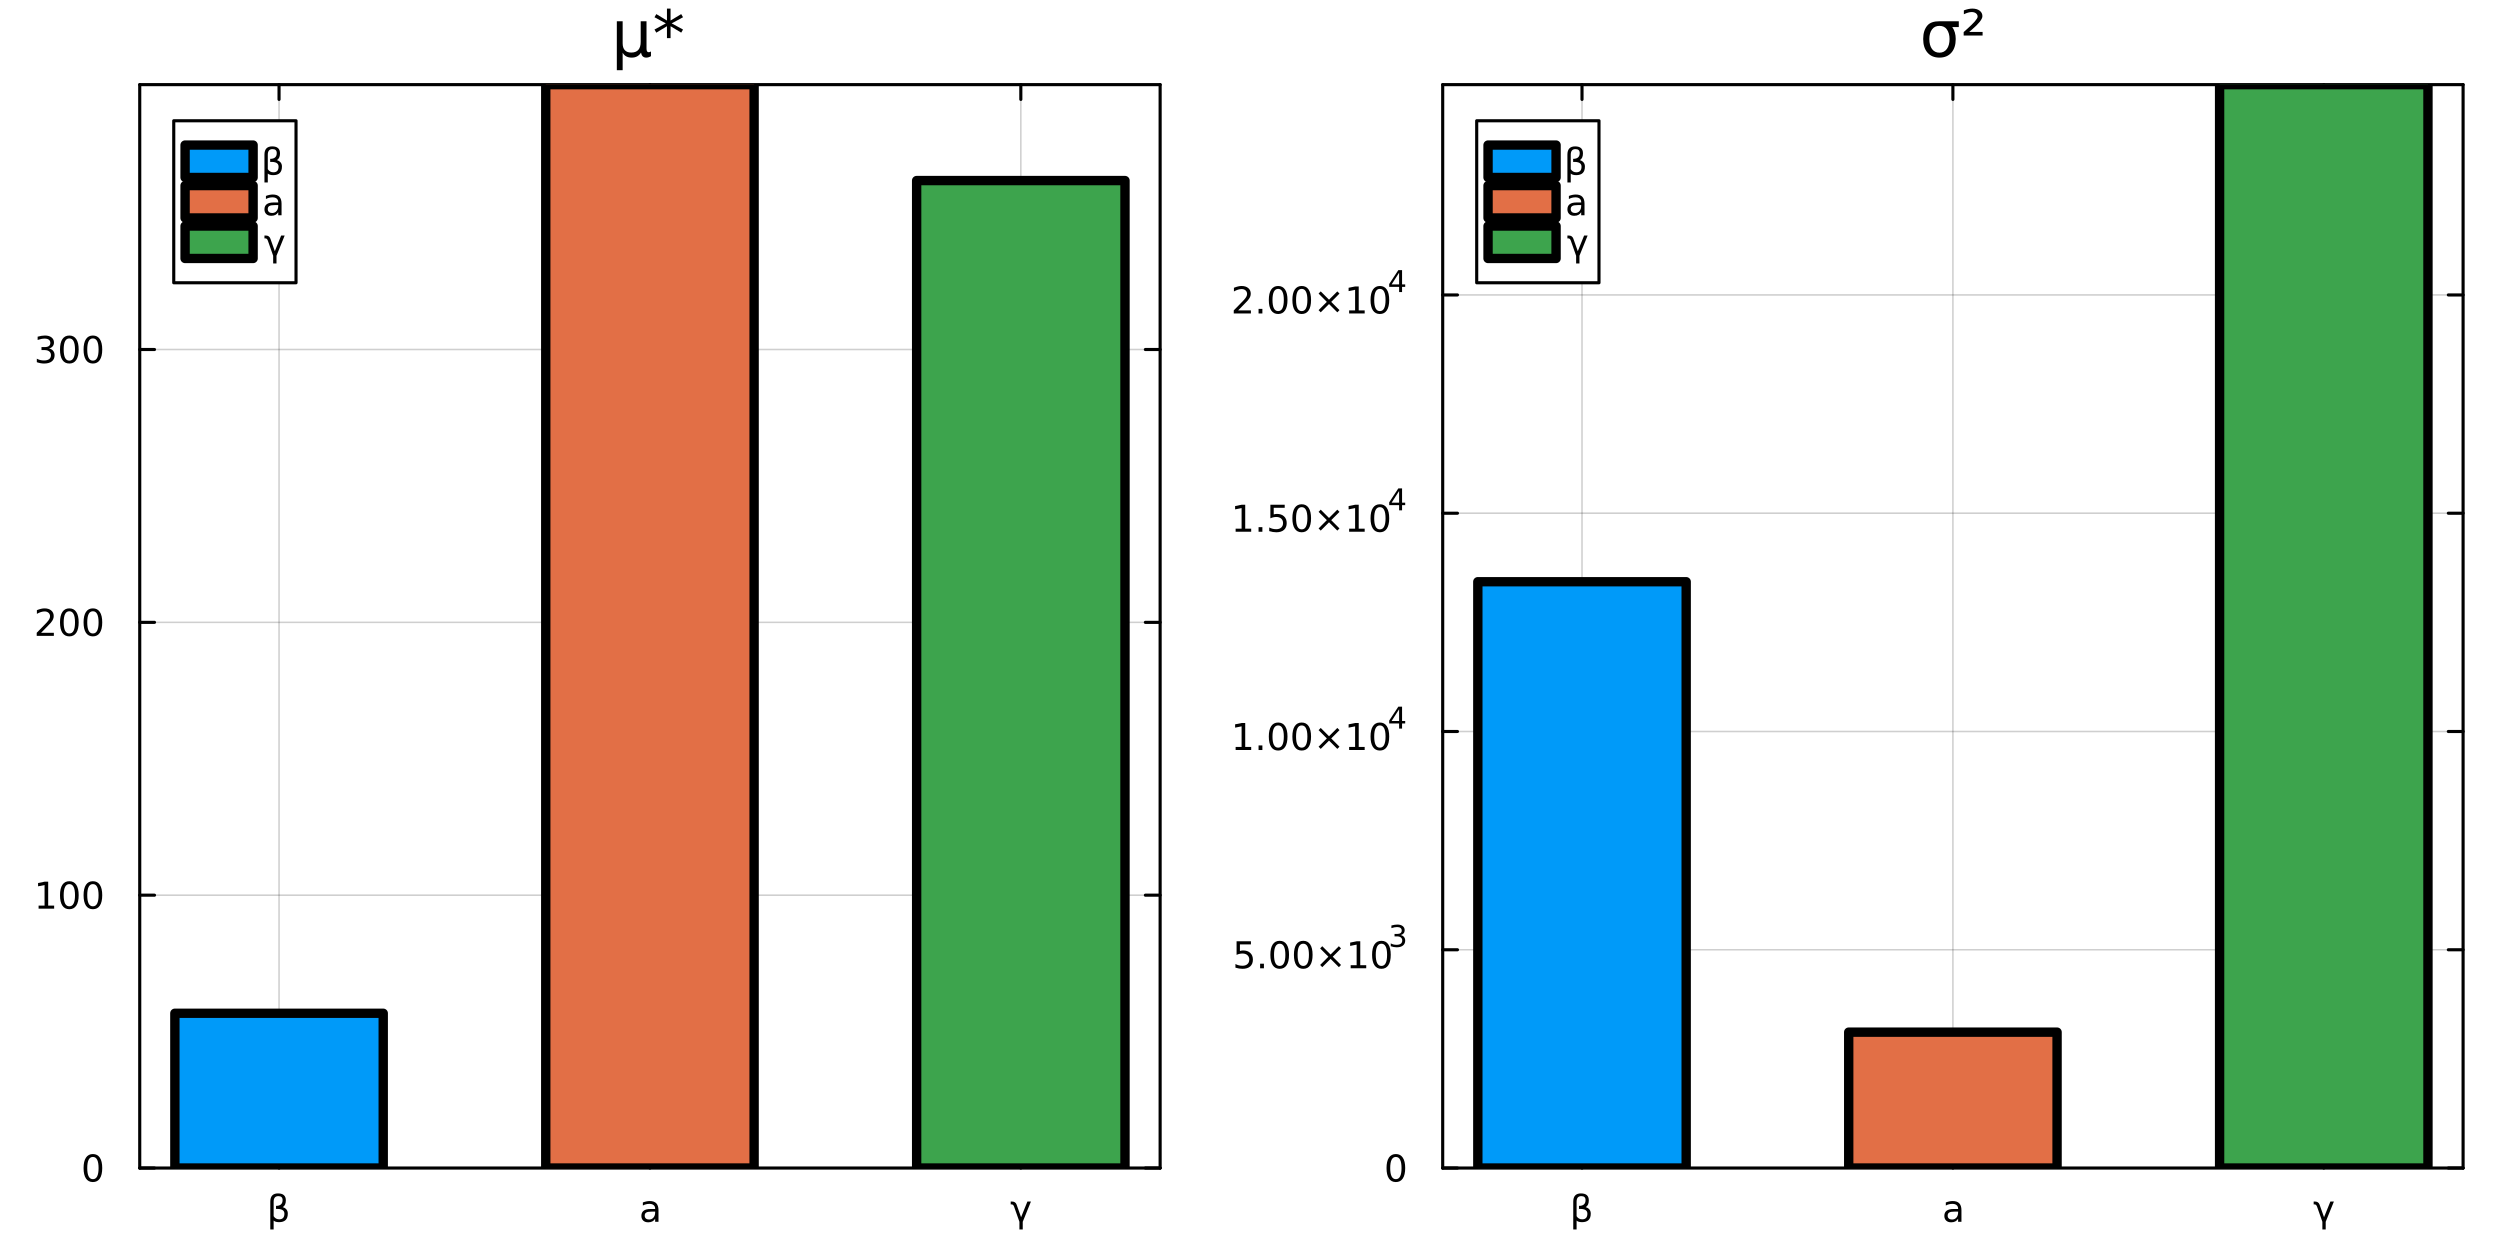 <?xml version="1.0" encoding="utf-8"?>
<svg xmlns="http://www.w3.org/2000/svg" xmlns:xlink="http://www.w3.org/1999/xlink" width="800" height="400" viewBox="0 0 3200 1600">
<rect x="0" y="0" width="3200" height="1600" fill="#333333" stroke="none"/>
<defs>
  <clipPath id="clip600">
    <rect x="0" y="0" width="3200" height="1600"/>
  </clipPath>
</defs>
<path clip-path="url(#clip600)" d="M0 1600 L3200 1600 L3200 0 L0 0  Z" fill="#ffffff" fill-rule="evenodd" fill-opacity="1"/>
<defs>
  <clipPath id="clip601">
    <rect x="640" y="0" width="2241" height="1600"/>
  </clipPath>
</defs>
<path clip-path="url(#clip600)" d="M178.857 1495.09 L1484.97 1495.09 L1484.97 108.352 L178.857 108.352  Z" fill="#ffffff" fill-rule="evenodd" fill-opacity="1"/>
<defs>
  <clipPath id="clip602">
    <rect x="178" y="108" width="1307" height="1388"/>
  </clipPath>
</defs>
<polyline clip-path="url(#clip602)" style="stroke:#000000; stroke-linecap:round; stroke-linejoin:round; stroke-width:2; stroke-opacity:0.1; fill:none" points="357.177,1495.09 357.177,108.352 "/>
<polyline clip-path="url(#clip602)" style="stroke:#000000; stroke-linecap:round; stroke-linejoin:round; stroke-width:2; stroke-opacity:0.1; fill:none" points="831.912,1495.09 831.912,108.352 "/>
<polyline clip-path="url(#clip602)" style="stroke:#000000; stroke-linecap:round; stroke-linejoin:round; stroke-width:2; stroke-opacity:0.1; fill:none" points="1306.65,1495.09 1306.65,108.352 "/>
<polyline clip-path="url(#clip602)" style="stroke:#000000; stroke-linecap:round; stroke-linejoin:round; stroke-width:2; stroke-opacity:0.1; fill:none" points="357.177,1495.09 357.177,108.352 "/>
<polyline clip-path="url(#clip602)" style="stroke:#000000; stroke-linecap:round; stroke-linejoin:round; stroke-width:2; stroke-opacity:0.1; fill:none" points="831.912,1495.09 831.912,108.352 "/>
<polyline clip-path="url(#clip602)" style="stroke:#000000; stroke-linecap:round; stroke-linejoin:round; stroke-width:2; stroke-opacity:0.1; fill:none" points="1306.65,1495.09 1306.65,108.352 "/>
<polyline clip-path="url(#clip602)" style="stroke:#000000; stroke-linecap:round; stroke-linejoin:round; stroke-width:2; stroke-opacity:0.1; fill:none" points="178.857,1495.09 1484.97,1495.09 "/>
<polyline clip-path="url(#clip602)" style="stroke:#000000; stroke-linecap:round; stroke-linejoin:round; stroke-width:2; stroke-opacity:0.1; fill:none" points="178.857,1145.85 1484.97,1145.85 "/>
<polyline clip-path="url(#clip602)" style="stroke:#000000; stroke-linecap:round; stroke-linejoin:round; stroke-width:2; stroke-opacity:0.1; fill:none" points="178.857,796.615 1484.97,796.615 "/>
<polyline clip-path="url(#clip602)" style="stroke:#000000; stroke-linecap:round; stroke-linejoin:round; stroke-width:2; stroke-opacity:0.1; fill:none" points="178.857,447.378 1484.97,447.378 "/>
<polyline clip-path="url(#clip602)" style="stroke:#000000; stroke-linecap:round; stroke-linejoin:round; stroke-width:2; stroke-opacity:0.1; fill:none" points="178.857,1495.09 1484.97,1495.09 "/>
<polyline clip-path="url(#clip602)" style="stroke:#000000; stroke-linecap:round; stroke-linejoin:round; stroke-width:2; stroke-opacity:0.1; fill:none" points="178.857,1145.85 1484.97,1145.85 "/>
<polyline clip-path="url(#clip602)" style="stroke:#000000; stroke-linecap:round; stroke-linejoin:round; stroke-width:2; stroke-opacity:0.1; fill:none" points="178.857,796.615 1484.97,796.615 "/>
<polyline clip-path="url(#clip602)" style="stroke:#000000; stroke-linecap:round; stroke-linejoin:round; stroke-width:2; stroke-opacity:0.1; fill:none" points="178.857,447.378 1484.97,447.378 "/>
<polyline clip-path="url(#clip600)" style="stroke:#000000; stroke-linecap:round; stroke-linejoin:round; stroke-width:4; stroke-opacity:1; fill:none" points="178.857,1495.09 1484.97,1495.09 "/>
<polyline clip-path="url(#clip600)" style="stroke:#000000; stroke-linecap:round; stroke-linejoin:round; stroke-width:4; stroke-opacity:1; fill:none" points="178.857,108.352 1484.97,108.352 "/>
<polyline clip-path="url(#clip600)" style="stroke:#000000; stroke-linecap:round; stroke-linejoin:round; stroke-width:4; stroke-opacity:1; fill:none" points="357.177,1495.09 357.177,1476.19 "/>
<polyline clip-path="url(#clip600)" style="stroke:#000000; stroke-linecap:round; stroke-linejoin:round; stroke-width:4; stroke-opacity:1; fill:none" points="831.912,1495.09 831.912,1476.19 "/>
<polyline clip-path="url(#clip600)" style="stroke:#000000; stroke-linecap:round; stroke-linejoin:round; stroke-width:4; stroke-opacity:1; fill:none" points="1306.65,1495.09 1306.65,1476.19 "/>
<polyline clip-path="url(#clip600)" style="stroke:#000000; stroke-linecap:round; stroke-linejoin:round; stroke-width:4; stroke-opacity:1; fill:none" points="357.177,108.352 357.177,127.25 "/>
<polyline clip-path="url(#clip600)" style="stroke:#000000; stroke-linecap:round; stroke-linejoin:round; stroke-width:4; stroke-opacity:1; fill:none" points="831.912,108.352 831.912,127.25 "/>
<polyline clip-path="url(#clip600)" style="stroke:#000000; stroke-linecap:round; stroke-linejoin:round; stroke-width:4; stroke-opacity:1; fill:none" points="1306.65,108.352 1306.65,127.25 "/>
<path clip-path="url(#clip600)" d="M350.255 1562.29 L350.255 1573.75 L345.973 1573.75 L345.973 1538.12 Q345.973 1527.57 355.834 1527.57 Q365.88 1527.57 365.88 1536.48 Q365.88 1542.82 361.899 1545.14 Q368.38 1547.22 368.38 1553.4 Q368.38 1564.37 357.223 1564.37 Q352.316 1564.37 350.255 1562.29 M350.255 1556.74 Q352.825 1560.74 357.385 1560.74 Q364.052 1560.74 364.052 1553.47 Q364.052 1546.94 353.311 1547.45 L353.311 1543.52 Q361.714 1543.52 361.714 1536.11 Q361.714 1531.04 356.297 1531.04 Q350.255 1531.04 350.255 1538.26 L350.255 1556.74 Z" fill="#000000" fill-rule="nonzero" fill-opacity="1" /><path clip-path="url(#clip600)" d="M834.366 1550.86 Q829.204 1550.86 827.213 1552.04 Q825.222 1553.22 825.222 1556.06 Q825.222 1558.33 826.704 1559.67 Q828.208 1560.99 830.778 1560.99 Q834.32 1560.99 836.449 1558.49 Q838.602 1555.97 838.602 1551.8 L838.602 1550.86 L834.366 1550.86 M842.861 1549.1 L842.861 1563.89 L838.602 1563.89 L838.602 1559.95 Q837.144 1562.31 834.968 1563.45 Q832.792 1564.56 829.644 1564.56 Q825.662 1564.56 823.301 1562.34 Q820.963 1560.09 820.963 1556.34 Q820.963 1551.97 823.88 1549.74 Q826.82 1547.52 832.63 1547.52 L838.602 1547.52 L838.602 1547.11 Q838.602 1544.17 836.658 1542.57 Q834.736 1540.95 831.241 1540.95 Q829.019 1540.95 826.912 1541.48 Q824.806 1542.01 822.861 1543.08 L822.861 1539.14 Q825.199 1538.24 827.398 1537.8 Q829.597 1537.34 831.681 1537.34 Q837.306 1537.34 840.083 1540.25 Q842.861 1543.17 842.861 1549.1 Z" fill="#000000" fill-rule="nonzero" fill-opacity="1" /><path clip-path="url(#clip600)" d="M1301.31 1542.04 L1306.98 1558.05 L1315.09 1537.96 L1319.6 1537.96 L1309.11 1563.89 L1309.11 1573.75 L1304.85 1573.75 L1304.85 1563.89 L1298.05 1544.54 Q1297.03 1541.62 1294.83 1541.62 L1293.7 1541.62 L1293.7 1537.96 L1295.32 1537.96 Q1299.88 1537.96 1301.31 1542.04 Z" fill="#000000" fill-rule="nonzero" fill-opacity="1" /><polyline clip-path="url(#clip600)" style="stroke:#000000; stroke-linecap:round; stroke-linejoin:round; stroke-width:4; stroke-opacity:1; fill:none" points="178.857,1495.09 178.857,108.352 "/>
<polyline clip-path="url(#clip600)" style="stroke:#000000; stroke-linecap:round; stroke-linejoin:round; stroke-width:4; stroke-opacity:1; fill:none" points="1484.97,1495.09 1484.97,108.352 "/>
<polyline clip-path="url(#clip600)" style="stroke:#000000; stroke-linecap:round; stroke-linejoin:round; stroke-width:4; stroke-opacity:1; fill:none" points="178.857,1495.09 197.755,1495.09 "/>
<polyline clip-path="url(#clip600)" style="stroke:#000000; stroke-linecap:round; stroke-linejoin:round; stroke-width:4; stroke-opacity:1; fill:none" points="178.857,1145.85 197.755,1145.85 "/>
<polyline clip-path="url(#clip600)" style="stroke:#000000; stroke-linecap:round; stroke-linejoin:round; stroke-width:4; stroke-opacity:1; fill:none" points="178.857,796.615 197.755,796.615 "/>
<polyline clip-path="url(#clip600)" style="stroke:#000000; stroke-linecap:round; stroke-linejoin:round; stroke-width:4; stroke-opacity:1; fill:none" points="178.857,447.378 197.755,447.378 "/>
<polyline clip-path="url(#clip600)" style="stroke:#000000; stroke-linecap:round; stroke-linejoin:round; stroke-width:4; stroke-opacity:1; fill:none" points="1484.97,1495.09 1466.07,1495.09 "/>
<polyline clip-path="url(#clip600)" style="stroke:#000000; stroke-linecap:round; stroke-linejoin:round; stroke-width:4; stroke-opacity:1; fill:none" points="1484.97,1145.85 1466.07,1145.85 "/>
<polyline clip-path="url(#clip600)" style="stroke:#000000; stroke-linecap:round; stroke-linejoin:round; stroke-width:4; stroke-opacity:1; fill:none" points="1484.97,796.615 1466.07,796.615 "/>
<polyline clip-path="url(#clip600)" style="stroke:#000000; stroke-linecap:round; stroke-linejoin:round; stroke-width:4; stroke-opacity:1; fill:none" points="1484.97,447.378 1466.07,447.378 "/>
<path clip-path="url(#clip600)" d="M118.913 1480.89 Q115.302 1480.89 113.473 1484.45 Q111.668 1487.99 111.668 1495.12 Q111.668 1502.23 113.473 1505.79 Q115.302 1509.34 118.913 1509.34 Q122.547 1509.34 124.353 1505.79 Q126.182 1502.23 126.182 1495.12 Q126.182 1487.99 124.353 1484.45 Q122.547 1480.89 118.913 1480.89 M118.913 1477.18 Q124.723 1477.18 127.779 1481.79 Q130.857 1486.37 130.857 1495.12 Q130.857 1503.85 127.779 1508.46 Q124.723 1513.04 118.913 1513.04 Q113.103 1513.04 110.024 1508.46 Q106.969 1503.85 106.969 1495.12 Q106.969 1486.37 110.024 1481.79 Q113.103 1477.18 118.913 1477.18 Z" fill="#000000" fill-rule="nonzero" fill-opacity="1" /><path clip-path="url(#clip600)" d="M49.4 1159.2 L57.038 1159.2 L57.038 1132.83 L48.728 1134.5 L48.728 1130.24 L56.992 1128.57 L61.668 1128.57 L61.668 1159.2 L69.307 1159.2 L69.307 1163.13 L49.4 1163.13 L49.4 1159.2 Z" fill="#000000" fill-rule="nonzero" fill-opacity="1" /><path clip-path="url(#clip600)" d="M88.751 1131.65 Q85.14 1131.65 83.311 1135.21 Q81.506 1138.76 81.506 1145.89 Q81.506 1152.99 83.311 1156.56 Q85.14 1160.1 88.751 1160.1 Q92.385 1160.1 94.191 1156.56 Q96.02 1152.99 96.02 1145.89 Q96.02 1138.76 94.191 1135.21 Q92.385 1131.65 88.751 1131.65 M88.751 1127.95 Q94.561 1127.95 97.617 1132.55 Q100.696 1137.14 100.696 1145.89 Q100.696 1154.61 97.617 1159.22 Q94.561 1163.8 88.751 1163.8 Q82.941 1163.8 79.862 1159.22 Q76.807 1154.61 76.807 1145.89 Q76.807 1137.14 79.862 1132.55 Q82.941 1127.95 88.751 1127.95 Z" fill="#000000" fill-rule="nonzero" fill-opacity="1" /><path clip-path="url(#clip600)" d="M118.913 1131.65 Q115.302 1131.65 113.473 1135.21 Q111.668 1138.76 111.668 1145.89 Q111.668 1152.99 113.473 1156.56 Q115.302 1160.1 118.913 1160.1 Q122.547 1160.1 124.353 1156.56 Q126.182 1152.99 126.182 1145.89 Q126.182 1138.76 124.353 1135.21 Q122.547 1131.65 118.913 1131.65 M118.913 1127.95 Q124.723 1127.95 127.779 1132.55 Q130.857 1137.14 130.857 1145.89 Q130.857 1154.61 127.779 1159.22 Q124.723 1163.8 118.913 1163.8 Q113.103 1163.8 110.024 1159.22 Q106.969 1154.61 106.969 1145.89 Q106.969 1137.14 110.024 1132.55 Q113.103 1127.95 118.913 1127.95 Z" fill="#000000" fill-rule="nonzero" fill-opacity="1" /><path clip-path="url(#clip600)" d="M52.617 809.96 L68.936 809.96 L68.936 813.895 L46.992 813.895 L46.992 809.96 Q49.654 807.205 54.237 802.575 Q58.844 797.923 60.025 796.58 Q62.27 794.057 63.149 792.321 Q64.052 790.562 64.052 788.872 Q64.052 786.117 62.108 784.381 Q60.187 782.645 57.085 782.645 Q54.886 782.645 52.432 783.409 Q50.001 784.173 47.224 785.724 L47.224 781.001 Q50.048 779.867 52.501 779.288 Q54.955 778.71 56.992 778.71 Q62.362 778.71 65.557 781.395 Q68.751 784.08 68.751 788.571 Q68.751 790.7 67.941 792.622 Q67.154 794.52 65.048 797.112 Q64.469 797.784 61.367 801.001 Q58.265 804.196 52.617 809.96 Z" fill="#000000" fill-rule="nonzero" fill-opacity="1" /><path clip-path="url(#clip600)" d="M88.751 782.413 Q85.14 782.413 83.311 785.978 Q81.506 789.52 81.506 796.649 Q81.506 803.756 83.311 807.321 Q85.14 810.862 88.751 810.862 Q92.385 810.862 94.191 807.321 Q96.02 803.756 96.02 796.649 Q96.02 789.52 94.191 785.978 Q92.385 782.413 88.751 782.413 M88.751 778.71 Q94.561 778.71 97.617 783.316 Q100.696 787.9 100.696 796.649 Q100.696 805.376 97.617 809.983 Q94.561 814.566 88.751 814.566 Q82.941 814.566 79.862 809.983 Q76.807 805.376 76.807 796.649 Q76.807 787.9 79.862 783.316 Q82.941 778.71 88.751 778.71 Z" fill="#000000" fill-rule="nonzero" fill-opacity="1" /><path clip-path="url(#clip600)" d="M118.913 782.413 Q115.302 782.413 113.473 785.978 Q111.668 789.52 111.668 796.649 Q111.668 803.756 113.473 807.321 Q115.302 810.862 118.913 810.862 Q122.547 810.862 124.353 807.321 Q126.182 803.756 126.182 796.649 Q126.182 789.52 124.353 785.978 Q122.547 782.413 118.913 782.413 M118.913 778.71 Q124.723 778.71 127.779 783.316 Q130.857 787.9 130.857 796.649 Q130.857 805.376 127.779 809.983 Q124.723 814.566 118.913 814.566 Q113.103 814.566 110.024 809.983 Q106.969 805.376 106.969 796.649 Q106.969 787.9 110.024 783.316 Q113.103 778.71 118.913 778.71 Z" fill="#000000" fill-rule="nonzero" fill-opacity="1" /><path clip-path="url(#clip600)" d="M62.756 446.024 Q66.112 446.742 67.987 449.01 Q69.885 451.279 69.885 454.612 Q69.885 459.728 66.367 462.529 Q62.849 465.329 56.367 465.329 Q54.191 465.329 51.876 464.89 Q49.585 464.473 47.131 463.617 L47.131 459.103 Q49.075 460.237 51.39 460.816 Q53.705 461.394 56.228 461.394 Q60.626 461.394 62.918 459.658 Q65.233 457.922 65.233 454.612 Q65.233 451.556 63.08 449.843 Q60.95 448.107 57.131 448.107 L53.103 448.107 L53.103 444.265 L57.316 444.265 Q60.765 444.265 62.594 442.899 Q64.423 441.51 64.423 438.918 Q64.423 436.256 62.525 434.844 Q60.65 433.408 57.131 433.408 Q55.21 433.408 53.011 433.825 Q50.812 434.242 48.173 435.121 L48.173 430.955 Q50.835 430.214 53.15 429.844 Q55.487 429.473 57.548 429.473 Q62.872 429.473 65.974 431.904 Q69.075 434.311 69.075 438.431 Q69.075 441.302 67.432 443.293 Q65.788 445.26 62.756 446.024 Z" fill="#000000" fill-rule="nonzero" fill-opacity="1" /><path clip-path="url(#clip600)" d="M88.751 433.177 Q85.14 433.177 83.311 436.742 Q81.506 440.283 81.506 447.413 Q81.506 454.519 83.311 458.084 Q85.14 461.626 88.751 461.626 Q92.385 461.626 94.191 458.084 Q96.02 454.519 96.02 447.413 Q96.02 440.283 94.191 436.742 Q92.385 433.177 88.751 433.177 M88.751 429.473 Q94.561 429.473 97.617 434.08 Q100.696 438.663 100.696 447.413 Q100.696 456.14 97.617 460.746 Q94.561 465.329 88.751 465.329 Q82.941 465.329 79.862 460.746 Q76.807 456.14 76.807 447.413 Q76.807 438.663 79.862 434.08 Q82.941 429.473 88.751 429.473 Z" fill="#000000" fill-rule="nonzero" fill-opacity="1" /><path clip-path="url(#clip600)" d="M118.913 433.177 Q115.302 433.177 113.473 436.742 Q111.668 440.283 111.668 447.413 Q111.668 454.519 113.473 458.084 Q115.302 461.626 118.913 461.626 Q122.547 461.626 124.353 458.084 Q126.182 454.519 126.182 447.413 Q126.182 440.283 124.353 436.742 Q122.547 433.177 118.913 433.177 M118.913 429.473 Q124.723 429.473 127.779 434.08 Q130.857 438.663 130.857 447.413 Q130.857 456.14 127.779 460.746 Q124.723 465.329 118.913 465.329 Q113.103 465.329 110.024 460.746 Q106.969 456.14 106.969 447.413 Q106.969 438.663 110.024 434.08 Q113.103 429.473 118.913 429.473 Z" fill="#000000" fill-rule="nonzero" fill-opacity="1" /><path clip-path="url(#clip600)" d="M789.54 89.833 L789.54 27.206 L796.993 27.206 L796.993 55.4 Q796.993 61.274 799.788 64.272 Q802.584 67.269 808.052 67.269 Q814.048 67.269 817.045 63.867 Q820.084 60.464 820.084 53.658 L820.084 27.206 L827.537 27.206 L827.537 62.125 Q827.537 64.555 828.226 65.73 Q828.955 66.864 830.454 66.864 Q830.818 66.864 831.467 66.662 Q832.115 66.419 833.249 65.933 L833.249 71.928 Q831.588 72.86 830.089 73.305 Q828.631 73.751 827.213 73.751 Q824.418 73.751 822.757 72.171 Q821.096 70.591 820.489 67.35 Q818.463 70.55 815.506 72.171 Q812.589 73.751 808.619 73.751 Q804.488 73.751 801.571 72.171 Q798.695 70.591 796.993 67.431 L796.993 89.833 L789.54 89.833 Z" fill="#000000" fill-rule="nonzero" fill-opacity="1" /><path clip-path="url(#clip600)" d="M874.285 22.061 L859.742 29.92 L874.285 37.819 L871.935 41.789 L858.324 33.566 L858.324 48.838 L853.706 48.838 L853.706 33.566 L840.095 41.789 L837.745 37.819 L852.288 29.92 L837.745 22.061 L840.095 18.051 L853.706 26.274 L853.706 11.002 L858.324 11.002 L858.324 26.274 L871.935 18.051 L874.285 22.061 Z" fill="#000000" fill-rule="nonzero" fill-opacity="1" /><path clip-path="url(#clip602)" d="M223.824 1296.98 L223.824 1495.09 L490.529 1495.09 L490.529 1296.98 L223.824 1296.98 L223.824 1296.98  Z" fill="#009af9" fill-rule="evenodd" fill-opacity="1"/>
<polyline clip-path="url(#clip602)" style="stroke:#000000; stroke-linecap:round; stroke-linejoin:round; stroke-width:12; stroke-opacity:1; fill:none" points="223.824,1296.98 223.824,1495.09 490.529,1495.09 490.529,1296.98 223.824,1296.98 "/>
<circle clip-path="url(#clip602)" style="fill:#009af9; stroke:none; fill-opacity:0" cx="357.177" cy="1296.98" r="2"/>
<path clip-path="url(#clip602)" d="M698.559 108.352 L698.559 1495.09 L965.265 1495.09 L965.265 108.352 L698.559 108.352 L698.559 108.352  Z" fill="#e26f46" fill-rule="evenodd" fill-opacity="1"/>
<polyline clip-path="url(#clip602)" style="stroke:#000000; stroke-linecap:round; stroke-linejoin:round; stroke-width:12; stroke-opacity:1; fill:none" points="698.559,108.352 698.559,1495.09 965.265,1495.09 965.265,108.352 698.559,108.352 "/>
<circle clip-path="url(#clip602)" style="fill:#e26f46; stroke:none; fill-opacity:0" cx="831.912" cy="108.352" r="2"/>
<path clip-path="url(#clip602)" d="M1173.3 231.125 L1173.3 1495.09 L1440 1495.09 L1440 231.125 L1173.3 231.125 L1173.3 231.125  Z" fill="#3da44d" fill-rule="evenodd" fill-opacity="1"/>
<polyline clip-path="url(#clip602)" style="stroke:#000000; stroke-linecap:round; stroke-linejoin:round; stroke-width:12; stroke-opacity:1; fill:none" points="1173.3,231.125 1173.3,1495.09 1440,1495.09 1440,231.125 1173.3,231.125 "/>
<circle clip-path="url(#clip602)" style="fill:#3da44d; stroke:none; fill-opacity:0" cx="1306.65" cy="231.125" r="2"/>
<path clip-path="url(#clip600)" d="M222.394 361.937 L378.908 361.937 L378.908 154.577 L222.394 154.577  Z" fill="#ffffff" fill-rule="evenodd" fill-opacity="1"/>
<polyline clip-path="url(#clip600)" style="stroke:#000000; stroke-linecap:round; stroke-linejoin:round; stroke-width:4; stroke-opacity:1; fill:none" points="222.394,361.937 378.908,361.937 378.908,154.577 222.394,154.577 222.394,361.937 "/>
<path clip-path="url(#clip600)" d="M236.907 227.153 L323.981 227.153 L323.981 185.681 L236.907 185.681 L236.907 227.153  Z" fill="#009af9" fill-rule="evenodd" fill-opacity="1"/>
<polyline clip-path="url(#clip600)" style="stroke:#000000; stroke-linecap:round; stroke-linejoin:round; stroke-width:12; stroke-opacity:1; fill:none" points="236.907,227.153 323.981,227.153 323.981,185.681 236.907,185.681 236.907,227.153 "/>
<path clip-path="url(#clip600)" d="M342.775 222.099 L342.775 233.558 L338.493 233.558 L338.493 197.933 Q338.493 187.377 348.354 187.377 Q358.4 187.377 358.4 196.289 Q358.4 202.632 354.419 204.947 Q360.9 207.03 360.9 213.211 Q360.9 224.183 349.743 224.183 Q344.836 224.183 342.775 222.099 M342.775 216.544 Q345.345 220.549 349.905 220.549 Q356.572 220.549 356.572 213.28 Q356.572 206.752 345.831 207.262 L345.831 203.326 Q354.234 203.326 354.234 195.919 Q354.234 190.85 348.817 190.85 Q342.775 190.85 342.775 198.072 L342.775 216.544 Z" fill="#000000" fill-rule="nonzero" fill-opacity="1" /><path clip-path="url(#clip600)" d="M236.907 278.993 L323.981 278.993 L323.981 237.521 L236.907 237.521 L236.907 278.993  Z" fill="#e26f46" fill-rule="evenodd" fill-opacity="1"/>
<polyline clip-path="url(#clip600)" style="stroke:#000000; stroke-linecap:round; stroke-linejoin:round; stroke-width:12; stroke-opacity:1; fill:none" points="236.907,278.993 323.981,278.993 323.981,237.521 236.907,237.521 236.907,278.993 "/>
<path clip-path="url(#clip600)" d="M351.896 262.504 Q346.734 262.504 344.743 263.685 Q342.752 264.865 342.752 267.713 Q342.752 269.981 344.234 271.324 Q345.738 272.643 348.308 272.643 Q351.849 272.643 353.979 270.143 Q356.132 267.62 356.132 263.453 L356.132 262.504 L351.896 262.504 M360.391 260.745 L360.391 275.537 L356.132 275.537 L356.132 271.601 Q354.673 273.963 352.498 275.097 Q350.322 276.208 347.174 276.208 Q343.192 276.208 340.831 273.986 Q338.493 271.74 338.493 267.99 Q338.493 263.615 341.41 261.393 Q344.349 259.171 350.16 259.171 L356.132 259.171 L356.132 258.754 Q356.132 255.815 354.187 254.217 Q352.266 252.597 348.771 252.597 Q346.549 252.597 344.442 253.129 Q342.336 253.662 340.391 254.727 L340.391 250.791 Q342.729 249.889 344.928 249.449 Q347.127 248.986 349.211 248.986 Q354.836 248.986 357.613 251.903 Q360.391 254.819 360.391 260.745 Z" fill="#000000" fill-rule="nonzero" fill-opacity="1" /><path clip-path="url(#clip600)" d="M236.907 330.833 L323.981 330.833 L323.981 289.361 L236.907 289.361 L236.907 330.833  Z" fill="#3da44d" fill-rule="evenodd" fill-opacity="1"/>
<polyline clip-path="url(#clip600)" style="stroke:#000000; stroke-linecap:round; stroke-linejoin:round; stroke-width:12; stroke-opacity:1; fill:none" points="236.907,330.833 323.981,330.833 323.981,289.361 236.907,289.361 236.907,330.833 "/>
<path clip-path="url(#clip600)" d="M346.109 305.525 L351.78 321.543 L359.882 301.451 L364.396 301.451 L353.91 327.377 L353.91 337.238 L349.65 337.238 L349.65 327.377 L342.845 308.025 Q341.826 305.108 339.627 305.108 L338.493 305.108 L338.493 301.451 L340.113 301.451 Q344.674 301.451 346.109 305.525 Z" fill="#000000" fill-rule="nonzero" fill-opacity="1" /><path clip-path="url(#clip600)" d="M1846.65 1495.09 L3152.76 1495.09 L3152.76 108.352 L1846.65 108.352  Z" fill="#ffffff" fill-rule="evenodd" fill-opacity="1"/>
<defs>
  <clipPath id="clip603">
    <rect x="1846" y="108" width="1307" height="1388"/>
  </clipPath>
</defs>
<polyline clip-path="url(#clip603)" style="stroke:#000000; stroke-linecap:round; stroke-linejoin:round; stroke-width:2; stroke-opacity:0.1; fill:none" points="2024.97,1495.09 2024.97,108.352 "/>
<polyline clip-path="url(#clip603)" style="stroke:#000000; stroke-linecap:round; stroke-linejoin:round; stroke-width:2; stroke-opacity:0.1; fill:none" points="2499.7,1495.09 2499.7,108.352 "/>
<polyline clip-path="url(#clip603)" style="stroke:#000000; stroke-linecap:round; stroke-linejoin:round; stroke-width:2; stroke-opacity:0.1; fill:none" points="2974.44,1495.09 2974.44,108.352 "/>
<polyline clip-path="url(#clip603)" style="stroke:#000000; stroke-linecap:round; stroke-linejoin:round; stroke-width:2; stroke-opacity:0.1; fill:none" points="2024.97,1495.09 2024.97,108.352 "/>
<polyline clip-path="url(#clip603)" style="stroke:#000000; stroke-linecap:round; stroke-linejoin:round; stroke-width:2; stroke-opacity:0.1; fill:none" points="2499.7,1495.09 2499.7,108.352 "/>
<polyline clip-path="url(#clip603)" style="stroke:#000000; stroke-linecap:round; stroke-linejoin:round; stroke-width:2; stroke-opacity:0.1; fill:none" points="2974.44,1495.09 2974.44,108.352 "/>
<polyline clip-path="url(#clip603)" style="stroke:#000000; stroke-linecap:round; stroke-linejoin:round; stroke-width:2; stroke-opacity:0.1; fill:none" points="1846.65,1495.09 3152.76,1495.09 "/>
<polyline clip-path="url(#clip603)" style="stroke:#000000; stroke-linecap:round; stroke-linejoin:round; stroke-width:2; stroke-opacity:0.1; fill:none" points="1846.65,1215.7 3152.76,1215.7 "/>
<polyline clip-path="url(#clip603)" style="stroke:#000000; stroke-linecap:round; stroke-linejoin:round; stroke-width:2; stroke-opacity:0.1; fill:none" points="1846.65,936.303 3152.76,936.303 "/>
<polyline clip-path="url(#clip603)" style="stroke:#000000; stroke-linecap:round; stroke-linejoin:round; stroke-width:2; stroke-opacity:0.1; fill:none" points="1846.65,656.911 3152.76,656.911 "/>
<polyline clip-path="url(#clip603)" style="stroke:#000000; stroke-linecap:round; stroke-linejoin:round; stroke-width:2; stroke-opacity:0.1; fill:none" points="1846.65,377.519 3152.76,377.519 "/>
<polyline clip-path="url(#clip603)" style="stroke:#000000; stroke-linecap:round; stroke-linejoin:round; stroke-width:2; stroke-opacity:0.1; fill:none" points="1846.65,1495.09 3152.76,1495.09 "/>
<polyline clip-path="url(#clip603)" style="stroke:#000000; stroke-linecap:round; stroke-linejoin:round; stroke-width:2; stroke-opacity:0.1; fill:none" points="1846.65,1215.7 3152.76,1215.7 "/>
<polyline clip-path="url(#clip603)" style="stroke:#000000; stroke-linecap:round; stroke-linejoin:round; stroke-width:2; stroke-opacity:0.1; fill:none" points="1846.65,936.303 3152.76,936.303 "/>
<polyline clip-path="url(#clip603)" style="stroke:#000000; stroke-linecap:round; stroke-linejoin:round; stroke-width:2; stroke-opacity:0.1; fill:none" points="1846.65,656.911 3152.76,656.911 "/>
<polyline clip-path="url(#clip603)" style="stroke:#000000; stroke-linecap:round; stroke-linejoin:round; stroke-width:2; stroke-opacity:0.1; fill:none" points="1846.65,377.519 3152.76,377.519 "/>
<polyline clip-path="url(#clip600)" style="stroke:#000000; stroke-linecap:round; stroke-linejoin:round; stroke-width:4; stroke-opacity:1; fill:none" points="1846.65,1495.09 3152.76,1495.09 "/>
<polyline clip-path="url(#clip600)" style="stroke:#000000; stroke-linecap:round; stroke-linejoin:round; stroke-width:4; stroke-opacity:1; fill:none" points="1846.65,108.352 3152.76,108.352 "/>
<polyline clip-path="url(#clip600)" style="stroke:#000000; stroke-linecap:round; stroke-linejoin:round; stroke-width:4; stroke-opacity:1; fill:none" points="2024.97,1495.09 2024.97,1476.19 "/>
<polyline clip-path="url(#clip600)" style="stroke:#000000; stroke-linecap:round; stroke-linejoin:round; stroke-width:4; stroke-opacity:1; fill:none" points="2499.7,1495.09 2499.7,1476.19 "/>
<polyline clip-path="url(#clip600)" style="stroke:#000000; stroke-linecap:round; stroke-linejoin:round; stroke-width:4; stroke-opacity:1; fill:none" points="2974.44,1495.09 2974.44,1476.19 "/>
<polyline clip-path="url(#clip600)" style="stroke:#000000; stroke-linecap:round; stroke-linejoin:round; stroke-width:4; stroke-opacity:1; fill:none" points="2024.97,108.352 2024.97,127.25 "/>
<polyline clip-path="url(#clip600)" style="stroke:#000000; stroke-linecap:round; stroke-linejoin:round; stroke-width:4; stroke-opacity:1; fill:none" points="2499.7,108.352 2499.7,127.25 "/>
<polyline clip-path="url(#clip600)" style="stroke:#000000; stroke-linecap:round; stroke-linejoin:round; stroke-width:4; stroke-opacity:1; fill:none" points="2974.44,108.352 2974.44,127.25 "/>
<path clip-path="url(#clip600)" d="M2018.04 1562.29 L2018.04 1573.75 L2013.76 1573.75 L2013.76 1538.12 Q2013.76 1527.57 2023.62 1527.57 Q2033.67 1527.57 2033.67 1536.48 Q2033.67 1542.82 2029.69 1545.14 Q2036.17 1547.22 2036.17 1553.4 Q2036.17 1564.37 2025.01 1564.37 Q2020.1 1564.37 2018.04 1562.29 M2018.04 1556.74 Q2020.61 1560.74 2025.17 1560.74 Q2031.84 1560.74 2031.84 1553.47 Q2031.84 1546.94 2021.1 1547.45 L2021.1 1543.52 Q2029.5 1543.52 2029.5 1536.11 Q2029.5 1531.04 2024.09 1531.04 Q2018.04 1531.04 2018.04 1538.26 L2018.04 1556.74 Z" fill="#000000" fill-rule="nonzero" fill-opacity="1" /><path clip-path="url(#clip600)" d="M2502.15 1550.86 Q2496.99 1550.86 2495 1552.04 Q2493.01 1553.22 2493.01 1556.06 Q2493.01 1558.33 2494.49 1559.67 Q2496 1560.99 2498.57 1560.99 Q2502.11 1560.99 2504.24 1558.49 Q2506.39 1555.97 2506.39 1551.8 L2506.39 1550.86 L2502.15 1550.86 M2510.65 1549.1 L2510.65 1563.89 L2506.39 1563.89 L2506.39 1559.95 Q2504.93 1562.31 2502.76 1563.45 Q2500.58 1564.56 2497.43 1564.56 Q2493.45 1564.56 2491.09 1562.34 Q2488.75 1560.09 2488.75 1556.34 Q2488.75 1551.97 2491.67 1549.74 Q2494.61 1547.52 2500.42 1547.52 L2506.39 1547.52 L2506.39 1547.11 Q2506.39 1544.17 2504.45 1542.57 Q2502.53 1540.95 2499.03 1540.95 Q2496.81 1540.95 2494.7 1541.48 Q2492.59 1542.01 2490.65 1543.08 L2490.65 1539.14 Q2492.99 1538.24 2495.19 1537.8 Q2497.39 1537.34 2499.47 1537.34 Q2505.09 1537.34 2507.87 1540.25 Q2510.65 1543.17 2510.65 1549.1 Z" fill="#000000" fill-rule="nonzero" fill-opacity="1" /><path clip-path="url(#clip600)" d="M2969.1 1542.04 L2974.77 1558.05 L2982.87 1537.96 L2987.39 1537.96 L2976.9 1563.89 L2976.9 1573.75 L2972.64 1573.75 L2972.64 1563.89 L2965.84 1544.54 Q2964.82 1541.62 2962.62 1541.62 L2961.49 1541.62 L2961.49 1537.96 L2963.11 1537.96 Q2967.67 1537.96 2969.1 1542.04 Z" fill="#000000" fill-rule="nonzero" fill-opacity="1" /><polyline clip-path="url(#clip600)" style="stroke:#000000; stroke-linecap:round; stroke-linejoin:round; stroke-width:4; stroke-opacity:1; fill:none" points="1846.65,1495.09 1846.65,108.352 "/>
<polyline clip-path="url(#clip600)" style="stroke:#000000; stroke-linecap:round; stroke-linejoin:round; stroke-width:4; stroke-opacity:1; fill:none" points="3152.76,1495.09 3152.76,108.352 "/>
<polyline clip-path="url(#clip600)" style="stroke:#000000; stroke-linecap:round; stroke-linejoin:round; stroke-width:4; stroke-opacity:1; fill:none" points="1846.65,1495.09 1865.54,1495.09 "/>
<polyline clip-path="url(#clip600)" style="stroke:#000000; stroke-linecap:round; stroke-linejoin:round; stroke-width:4; stroke-opacity:1; fill:none" points="1846.65,1215.7 1865.54,1215.7 "/>
<polyline clip-path="url(#clip600)" style="stroke:#000000; stroke-linecap:round; stroke-linejoin:round; stroke-width:4; stroke-opacity:1; fill:none" points="1846.65,936.303 1865.54,936.303 "/>
<polyline clip-path="url(#clip600)" style="stroke:#000000; stroke-linecap:round; stroke-linejoin:round; stroke-width:4; stroke-opacity:1; fill:none" points="1846.65,656.911 1865.54,656.911 "/>
<polyline clip-path="url(#clip600)" style="stroke:#000000; stroke-linecap:round; stroke-linejoin:round; stroke-width:4; stroke-opacity:1; fill:none" points="1846.65,377.519 1865.54,377.519 "/>
<polyline clip-path="url(#clip600)" style="stroke:#000000; stroke-linecap:round; stroke-linejoin:round; stroke-width:4; stroke-opacity:1; fill:none" points="3152.76,1495.09 3133.86,1495.09 "/>
<polyline clip-path="url(#clip600)" style="stroke:#000000; stroke-linecap:round; stroke-linejoin:round; stroke-width:4; stroke-opacity:1; fill:none" points="3152.76,1215.7 3133.86,1215.7 "/>
<polyline clip-path="url(#clip600)" style="stroke:#000000; stroke-linecap:round; stroke-linejoin:round; stroke-width:4; stroke-opacity:1; fill:none" points="3152.76,936.303 3133.86,936.303 "/>
<polyline clip-path="url(#clip600)" style="stroke:#000000; stroke-linecap:round; stroke-linejoin:round; stroke-width:4; stroke-opacity:1; fill:none" points="3152.76,656.911 3133.86,656.911 "/>
<polyline clip-path="url(#clip600)" style="stroke:#000000; stroke-linecap:round; stroke-linejoin:round; stroke-width:4; stroke-opacity:1; fill:none" points="3152.76,377.519 3133.86,377.519 "/>
<path clip-path="url(#clip600)" d="M1786.7 1480.89 Q1783.09 1480.89 1781.26 1484.45 Q1779.46 1487.99 1779.46 1495.12 Q1779.46 1502.23 1781.26 1505.79 Q1783.09 1509.34 1786.7 1509.34 Q1790.34 1509.34 1792.14 1505.79 Q1793.97 1502.23 1793.97 1495.12 Q1793.97 1487.99 1792.14 1484.45 Q1790.34 1480.89 1786.7 1480.89 M1786.7 1477.18 Q1792.51 1477.18 1795.57 1481.79 Q1798.65 1486.37 1798.65 1495.12 Q1798.65 1503.85 1795.57 1508.46 Q1792.51 1513.04 1786.7 1513.04 Q1780.89 1513.04 1777.81 1508.46 Q1774.76 1503.85 1774.76 1495.12 Q1774.76 1486.37 1777.81 1481.79 Q1780.89 1477.18 1786.7 1477.18 Z" fill="#000000" fill-rule="nonzero" fill-opacity="1" /><path clip-path="url(#clip600)" d="M1582.82 1204.86 L1601.18 1204.86 L1601.18 1208.8 L1587.1 1208.8 L1587.1 1217.27 Q1588.12 1216.92 1589.14 1216.76 Q1590.16 1216.58 1591.18 1216.58 Q1596.96 1216.58 1600.34 1219.75 Q1603.72 1222.92 1603.72 1228.34 Q1603.72 1233.91 1600.25 1237.02 Q1596.78 1240.09 1590.46 1240.09 Q1588.28 1240.09 1586.02 1239.72 Q1583.77 1239.35 1581.36 1238.61 L1581.36 1233.91 Q1583.45 1235.05 1585.67 1235.6 Q1587.89 1236.16 1590.37 1236.16 Q1594.37 1236.16 1596.71 1234.05 Q1599.05 1231.95 1599.05 1228.34 Q1599.05 1224.72 1596.71 1222.62 Q1594.37 1220.51 1590.37 1220.51 Q1588.49 1220.51 1586.62 1220.93 Q1584.77 1221.34 1582.82 1222.22 L1582.82 1204.86 Z" fill="#000000" fill-rule="nonzero" fill-opacity="1" /><path clip-path="url(#clip600)" d="M1612.94 1233.54 L1617.82 1233.54 L1617.82 1239.42 L1612.94 1239.42 L1612.94 1233.54 Z" fill="#000000" fill-rule="nonzero" fill-opacity="1" /><path clip-path="url(#clip600)" d="M1638.01 1207.94 Q1634.4 1207.94 1632.57 1211.51 Q1630.76 1215.05 1630.76 1222.18 Q1630.76 1229.28 1632.57 1232.85 Q1634.4 1236.39 1638.01 1236.39 Q1641.64 1236.39 1643.45 1232.85 Q1645.27 1229.28 1645.27 1222.18 Q1645.27 1215.05 1643.45 1211.51 Q1641.64 1207.94 1638.01 1207.94 M1638.01 1204.24 Q1643.82 1204.24 1646.87 1208.84 Q1649.95 1213.43 1649.95 1222.18 Q1649.95 1230.9 1646.87 1235.51 Q1643.82 1240.09 1638.01 1240.09 Q1632.2 1240.09 1629.12 1235.51 Q1626.06 1230.9 1626.06 1222.18 Q1626.06 1213.43 1629.12 1208.84 Q1632.2 1204.24 1638.01 1204.24 Z" fill="#000000" fill-rule="nonzero" fill-opacity="1" /><path clip-path="url(#clip600)" d="M1668.17 1207.94 Q1664.56 1207.94 1662.73 1211.51 Q1660.92 1215.05 1660.92 1222.18 Q1660.92 1229.28 1662.73 1232.85 Q1664.56 1236.39 1668.17 1236.39 Q1671.8 1236.39 1673.61 1232.85 Q1675.44 1229.28 1675.44 1222.18 Q1675.44 1215.05 1673.61 1211.51 Q1671.8 1207.94 1668.17 1207.94 M1668.17 1204.24 Q1673.98 1204.24 1677.03 1208.84 Q1680.11 1213.43 1680.11 1222.18 Q1680.11 1230.9 1677.03 1235.51 Q1673.98 1240.09 1668.17 1240.09 Q1662.36 1240.09 1659.28 1235.51 Q1656.22 1230.9 1656.22 1222.18 Q1656.22 1213.43 1659.28 1208.84 Q1662.36 1204.24 1668.17 1204.24 Z" fill="#000000" fill-rule="nonzero" fill-opacity="1" /><path clip-path="url(#clip600)" d="M1716.5 1213.96 L1705.92 1224.59 L1716.5 1235.16 L1713.75 1237.96 L1703.12 1227.34 L1692.5 1237.96 L1689.77 1235.16 L1700.32 1224.59 L1689.77 1213.96 L1692.5 1211.16 L1703.12 1221.78 L1713.75 1211.16 L1716.5 1213.96 Z" fill="#000000" fill-rule="nonzero" fill-opacity="1" /><path clip-path="url(#clip600)" d="M1728.86 1235.49 L1736.5 1235.49 L1736.5 1209.12 L1728.19 1210.79 L1728.19 1206.53 L1736.45 1204.86 L1741.13 1204.86 L1741.13 1235.49 L1748.77 1235.49 L1748.77 1239.42 L1728.86 1239.42 L1728.86 1235.49 Z" fill="#000000" fill-rule="nonzero" fill-opacity="1" /><path clip-path="url(#clip600)" d="M1768.21 1207.94 Q1764.6 1207.94 1762.77 1211.51 Q1760.97 1215.05 1760.97 1222.18 Q1760.97 1229.28 1762.77 1232.85 Q1764.6 1236.39 1768.21 1236.39 Q1771.85 1236.39 1773.65 1232.85 Q1775.48 1229.28 1775.48 1222.18 Q1775.48 1215.05 1773.65 1211.51 Q1771.85 1207.94 1768.21 1207.94 M1768.21 1204.24 Q1774.02 1204.24 1777.08 1208.84 Q1780.16 1213.43 1780.16 1222.18 Q1780.16 1230.9 1777.08 1235.51 Q1774.02 1240.09 1768.21 1240.09 Q1762.4 1240.09 1759.33 1235.51 Q1756.27 1230.9 1756.27 1222.18 Q1756.27 1213.43 1759.33 1208.84 Q1762.4 1204.24 1768.21 1204.24 Z" fill="#000000" fill-rule="nonzero" fill-opacity="1" /><path clip-path="url(#clip600)" d="M1792.85 1196.87 Q1795.58 1197.46 1797.1 1199.3 Q1798.65 1201.14 1798.65 1203.85 Q1798.65 1208.01 1795.79 1210.28 Q1792.93 1212.56 1787.66 1212.56 Q1785.89 1212.56 1784.01 1212.2 Q1782.15 1211.86 1780.16 1211.17 L1780.16 1207.5 Q1781.74 1208.42 1783.62 1208.89 Q1785.5 1209.36 1787.55 1209.36 Q1791.12 1209.36 1792.99 1207.95 Q1794.87 1206.54 1794.87 1203.85 Q1794.87 1201.37 1793.12 1199.98 Q1791.39 1198.57 1788.28 1198.57 L1785.01 1198.57 L1785.01 1195.44 L1788.43 1195.44 Q1791.24 1195.44 1792.72 1194.33 Q1794.21 1193.21 1794.21 1191.1 Q1794.21 1188.94 1792.67 1187.79 Q1791.14 1186.62 1788.28 1186.62 Q1786.72 1186.62 1784.94 1186.96 Q1783.15 1187.3 1781 1188.01 L1781 1184.63 Q1783.17 1184.03 1785.05 1183.73 Q1786.95 1183.43 1788.62 1183.43 Q1792.95 1183.43 1795.47 1185.4 Q1797.99 1187.36 1797.99 1190.7 Q1797.99 1193.04 1796.65 1194.65 Q1795.32 1196.25 1792.85 1196.87 Z" fill="#000000" fill-rule="nonzero" fill-opacity="1" /><path clip-path="url(#clip600)" d="M1581.61 956.096 L1589.25 956.096 L1589.25 929.73 L1580.94 931.397 L1580.94 927.138 L1589.2 925.471 L1593.88 925.471 L1593.88 956.096 L1601.52 956.096 L1601.52 960.031 L1581.61 960.031 L1581.61 956.096 Z" fill="#000000" fill-rule="nonzero" fill-opacity="1" /><path clip-path="url(#clip600)" d="M1610.96 954.152 L1615.85 954.152 L1615.85 960.031 L1610.96 960.031 L1610.96 954.152 Z" fill="#000000" fill-rule="nonzero" fill-opacity="1" /><path clip-path="url(#clip600)" d="M1636.03 928.55 Q1632.42 928.55 1630.59 932.115 Q1628.79 935.656 1628.79 942.786 Q1628.79 949.892 1630.59 953.457 Q1632.42 956.999 1636.03 956.999 Q1639.67 956.999 1641.47 953.457 Q1643.3 949.892 1643.3 942.786 Q1643.3 935.656 1641.47 932.115 Q1639.67 928.55 1636.03 928.55 M1636.03 924.846 Q1641.84 924.846 1644.9 929.453 Q1647.98 934.036 1647.98 942.786 Q1647.98 951.513 1644.9 956.119 Q1641.84 960.702 1636.03 960.702 Q1630.22 960.702 1627.14 956.119 Q1624.09 951.513 1624.09 942.786 Q1624.09 934.036 1627.14 929.453 Q1630.22 924.846 1636.03 924.846 Z" fill="#000000" fill-rule="nonzero" fill-opacity="1" /><path clip-path="url(#clip600)" d="M1666.19 928.55 Q1662.58 928.55 1660.75 932.115 Q1658.95 935.656 1658.95 942.786 Q1658.95 949.892 1660.75 953.457 Q1662.58 956.999 1666.19 956.999 Q1669.83 956.999 1671.63 953.457 Q1673.46 949.892 1673.46 942.786 Q1673.46 935.656 1671.63 932.115 Q1669.83 928.55 1666.19 928.55 M1666.19 924.846 Q1672 924.846 1675.06 929.453 Q1678.14 934.036 1678.14 942.786 Q1678.14 951.513 1675.06 956.119 Q1672 960.702 1666.19 960.702 Q1660.38 960.702 1657.3 956.119 Q1654.25 951.513 1654.25 942.786 Q1654.25 934.036 1657.3 929.453 Q1660.38 924.846 1666.19 924.846 Z" fill="#000000" fill-rule="nonzero" fill-opacity="1" /><path clip-path="url(#clip600)" d="M1714.53 934.568 L1703.95 945.193 L1714.53 955.772 L1711.77 958.573 L1701.15 947.948 L1690.52 958.573 L1687.79 955.772 L1698.35 945.193 L1687.79 934.568 L1690.52 931.767 L1701.15 942.392 L1711.77 931.767 L1714.53 934.568 Z" fill="#000000" fill-rule="nonzero" fill-opacity="1" /><path clip-path="url(#clip600)" d="M1726.89 956.096 L1734.53 956.096 L1734.53 929.73 L1726.22 931.397 L1726.22 927.138 L1734.48 925.471 L1739.16 925.471 L1739.16 956.096 L1746.79 956.096 L1746.79 960.031 L1726.89 960.031 L1726.89 956.096 Z" fill="#000000" fill-rule="nonzero" fill-opacity="1" /><path clip-path="url(#clip600)" d="M1766.24 928.55 Q1762.63 928.55 1760.8 932.115 Q1758.99 935.656 1758.99 942.786 Q1758.99 949.892 1760.8 953.457 Q1762.63 956.999 1766.24 956.999 Q1769.87 956.999 1771.68 953.457 Q1773.51 949.892 1773.51 942.786 Q1773.51 935.656 1771.68 932.115 Q1769.87 928.55 1766.24 928.55 M1766.24 924.846 Q1772.05 924.846 1775.1 929.453 Q1778.18 934.036 1778.18 942.786 Q1778.18 951.513 1775.1 956.119 Q1772.05 960.702 1766.24 960.702 Q1760.43 960.702 1757.35 956.119 Q1754.29 951.513 1754.29 942.786 Q1754.29 934.036 1757.35 929.453 Q1760.43 924.846 1766.24 924.846 Z" fill="#000000" fill-rule="nonzero" fill-opacity="1" /><path clip-path="url(#clip600)" d="M1790.86 907.851 L1781.27 922.841 L1790.86 922.841 L1790.86 907.851 M1789.86 904.541 L1794.64 904.541 L1794.64 922.841 L1798.65 922.841 L1798.65 926 L1794.64 926 L1794.64 932.621 L1790.86 932.621 L1790.86 926 L1778.18 926 L1778.18 922.333 L1789.86 904.541 Z" fill="#000000" fill-rule="nonzero" fill-opacity="1" /><path clip-path="url(#clip600)" d="M1581.61 676.704 L1589.25 676.704 L1589.25 650.338 L1580.94 652.005 L1580.94 647.746 L1589.2 646.079 L1593.88 646.079 L1593.88 676.704 L1601.52 676.704 L1601.52 680.639 L1581.61 680.639 L1581.61 676.704 Z" fill="#000000" fill-rule="nonzero" fill-opacity="1" /><path clip-path="url(#clip600)" d="M1610.96 674.759 L1615.85 674.759 L1615.85 680.639 L1610.96 680.639 L1610.96 674.759 Z" fill="#000000" fill-rule="nonzero" fill-opacity="1" /><path clip-path="url(#clip600)" d="M1626.08 646.079 L1644.43 646.079 L1644.43 650.014 L1630.36 650.014 L1630.36 658.486 Q1631.38 658.139 1632.4 657.977 Q1633.42 657.792 1634.43 657.792 Q1640.22 657.792 1643.6 660.963 Q1646.98 664.134 1646.98 669.551 Q1646.98 675.13 1643.51 678.232 Q1640.04 681.31 1633.72 681.31 Q1631.54 681.31 1629.27 680.94 Q1627.03 680.569 1624.62 679.829 L1624.62 675.13 Q1626.7 676.264 1628.93 676.819 Q1631.15 677.375 1633.62 677.375 Q1637.63 677.375 1639.97 675.269 Q1642.3 673.162 1642.3 669.551 Q1642.3 665.94 1639.97 663.833 Q1637.63 661.727 1633.62 661.727 Q1631.75 661.727 1629.87 662.144 Q1628.02 662.56 1626.08 663.44 L1626.08 646.079 Z" fill="#000000" fill-rule="nonzero" fill-opacity="1" /><path clip-path="url(#clip600)" d="M1666.19 649.158 Q1662.58 649.158 1660.75 652.722 Q1658.95 656.264 1658.95 663.394 Q1658.95 670.5 1660.75 674.065 Q1662.58 677.607 1666.19 677.607 Q1669.83 677.607 1671.63 674.065 Q1673.46 670.5 1673.46 663.394 Q1673.46 656.264 1671.63 652.722 Q1669.83 649.158 1666.19 649.158 M1666.19 645.454 Q1672 645.454 1675.06 650.06 Q1678.14 654.644 1678.14 663.394 Q1678.14 672.12 1675.06 676.727 Q1672 681.31 1666.19 681.31 Q1660.38 681.31 1657.3 676.727 Q1654.25 672.12 1654.25 663.394 Q1654.25 654.644 1657.3 650.06 Q1660.38 645.454 1666.19 645.454 Z" fill="#000000" fill-rule="nonzero" fill-opacity="1" /><path clip-path="url(#clip600)" d="M1714.53 655.176 L1703.95 665.801 L1714.53 676.38 L1711.77 679.181 L1701.15 668.556 L1690.52 679.181 L1687.79 676.38 L1698.35 665.801 L1687.79 655.176 L1690.52 652.375 L1701.15 663 L1711.77 652.375 L1714.53 655.176 Z" fill="#000000" fill-rule="nonzero" fill-opacity="1" /><path clip-path="url(#clip600)" d="M1726.89 676.704 L1734.53 676.704 L1734.53 650.338 L1726.22 652.005 L1726.22 647.746 L1734.48 646.079 L1739.16 646.079 L1739.16 676.704 L1746.79 676.704 L1746.79 680.639 L1726.89 680.639 L1726.89 676.704 Z" fill="#000000" fill-rule="nonzero" fill-opacity="1" /><path clip-path="url(#clip600)" d="M1766.24 649.158 Q1762.63 649.158 1760.8 652.722 Q1758.99 656.264 1758.99 663.394 Q1758.99 670.5 1760.8 674.065 Q1762.63 677.607 1766.24 677.607 Q1769.87 677.607 1771.68 674.065 Q1773.51 670.5 1773.51 663.394 Q1773.51 656.264 1771.68 652.722 Q1769.87 649.158 1766.24 649.158 M1766.24 645.454 Q1772.05 645.454 1775.1 650.06 Q1778.18 654.644 1778.18 663.394 Q1778.18 672.12 1775.1 676.727 Q1772.05 681.31 1766.24 681.31 Q1760.43 681.31 1757.35 676.727 Q1754.29 672.12 1754.29 663.394 Q1754.29 654.644 1757.35 650.06 Q1760.43 645.454 1766.24 645.454 Z" fill="#000000" fill-rule="nonzero" fill-opacity="1" /><path clip-path="url(#clip600)" d="M1790.86 628.459 L1781.27 643.448 L1790.86 643.448 L1790.86 628.459 M1789.86 625.149 L1794.64 625.149 L1794.64 643.448 L1798.65 643.448 L1798.65 646.608 L1794.64 646.608 L1794.64 653.229 L1790.86 653.229 L1790.86 646.608 L1778.18 646.608 L1778.18 642.941 L1789.86 625.149 Z" fill="#000000" fill-rule="nonzero" fill-opacity="1" /><path clip-path="url(#clip600)" d="M1584.83 397.312 L1601.15 397.312 L1601.15 401.247 L1579.2 401.247 L1579.2 397.312 Q1581.87 394.557 1586.45 389.927 Q1591.05 385.275 1592.24 383.932 Q1594.48 381.409 1595.36 379.673 Q1596.26 377.914 1596.26 376.224 Q1596.26 373.469 1594.32 371.733 Q1592.4 369.997 1589.3 369.997 Q1587.1 369.997 1584.64 370.761 Q1582.21 371.525 1579.43 373.076 L1579.43 368.353 Q1582.26 367.219 1584.71 366.64 Q1587.17 366.062 1589.2 366.062 Q1594.57 366.062 1597.77 368.747 Q1600.96 371.432 1600.96 375.923 Q1600.96 378.052 1600.15 379.974 Q1599.37 381.872 1597.26 384.464 Q1596.68 385.136 1593.58 388.353 Q1590.48 391.548 1584.83 397.312 Z" fill="#000000" fill-rule="nonzero" fill-opacity="1" /><path clip-path="url(#clip600)" d="M1610.96 395.367 L1615.85 395.367 L1615.85 401.247 L1610.96 401.247 L1610.96 395.367 Z" fill="#000000" fill-rule="nonzero" fill-opacity="1" /><path clip-path="url(#clip600)" d="M1636.03 369.765 Q1632.42 369.765 1630.59 373.33 Q1628.79 376.872 1628.79 384.001 Q1628.79 391.108 1630.59 394.673 Q1632.42 398.214 1636.03 398.214 Q1639.67 398.214 1641.47 394.673 Q1643.3 391.108 1643.3 384.001 Q1643.3 376.872 1641.47 373.33 Q1639.67 369.765 1636.03 369.765 M1636.03 366.062 Q1641.84 366.062 1644.9 370.668 Q1647.98 375.251 1647.98 384.001 Q1647.98 392.728 1644.9 397.335 Q1641.84 401.918 1636.03 401.918 Q1630.22 401.918 1627.14 397.335 Q1624.09 392.728 1624.09 384.001 Q1624.09 375.251 1627.14 370.668 Q1630.22 366.062 1636.03 366.062 Z" fill="#000000" fill-rule="nonzero" fill-opacity="1" /><path clip-path="url(#clip600)" d="M1666.19 369.765 Q1662.58 369.765 1660.75 373.33 Q1658.95 376.872 1658.95 384.001 Q1658.95 391.108 1660.75 394.673 Q1662.58 398.214 1666.19 398.214 Q1669.83 398.214 1671.63 394.673 Q1673.46 391.108 1673.46 384.001 Q1673.46 376.872 1671.63 373.33 Q1669.83 369.765 1666.19 369.765 M1666.19 366.062 Q1672 366.062 1675.06 370.668 Q1678.14 375.251 1678.14 384.001 Q1678.14 392.728 1675.06 397.335 Q1672 401.918 1666.19 401.918 Q1660.38 401.918 1657.3 397.335 Q1654.25 392.728 1654.25 384.001 Q1654.25 375.251 1657.3 370.668 Q1660.38 366.062 1666.19 366.062 Z" fill="#000000" fill-rule="nonzero" fill-opacity="1" /><path clip-path="url(#clip600)" d="M1714.53 375.784 L1703.95 386.409 L1714.53 396.987 L1711.77 399.788 L1701.15 389.163 L1690.52 399.788 L1687.79 396.987 L1698.35 386.409 L1687.79 375.784 L1690.52 372.983 L1701.15 383.608 L1711.77 372.983 L1714.53 375.784 Z" fill="#000000" fill-rule="nonzero" fill-opacity="1" /><path clip-path="url(#clip600)" d="M1726.89 397.312 L1734.53 397.312 L1734.53 370.946 L1726.22 372.613 L1726.22 368.353 L1734.48 366.687 L1739.16 366.687 L1739.16 397.312 L1746.79 397.312 L1746.79 401.247 L1726.89 401.247 L1726.89 397.312 Z" fill="#000000" fill-rule="nonzero" fill-opacity="1" /><path clip-path="url(#clip600)" d="M1766.24 369.765 Q1762.63 369.765 1760.8 373.33 Q1758.99 376.872 1758.99 384.001 Q1758.99 391.108 1760.8 394.673 Q1762.63 398.214 1766.24 398.214 Q1769.87 398.214 1771.68 394.673 Q1773.51 391.108 1773.51 384.001 Q1773.51 376.872 1771.68 373.33 Q1769.87 369.765 1766.24 369.765 M1766.24 366.062 Q1772.05 366.062 1775.1 370.668 Q1778.18 375.251 1778.18 384.001 Q1778.18 392.728 1775.1 397.335 Q1772.05 401.918 1766.24 401.918 Q1760.43 401.918 1757.35 397.335 Q1754.29 392.728 1754.29 384.001 Q1754.29 375.251 1757.35 370.668 Q1760.43 366.062 1766.24 366.062 Z" fill="#000000" fill-rule="nonzero" fill-opacity="1" /><path clip-path="url(#clip600)" d="M1790.86 349.066 L1781.27 364.056 L1790.86 364.056 L1790.86 349.066 M1789.86 345.756 L1794.64 345.756 L1794.64 364.056 L1798.65 364.056 L1798.65 367.216 L1794.64 367.216 L1794.64 373.836 L1790.86 373.836 L1790.86 367.216 L1778.18 367.216 L1778.18 363.548 L1789.86 345.756 Z" fill="#000000" fill-rule="nonzero" fill-opacity="1" /><path clip-path="url(#clip600)" d="M2482.51 33.12 Q2476.35 33.12 2473.03 37.576 Q2469.54 42.235 2469.54 49.931 Q2469.54 58.074 2472.99 62.773 Q2476.47 67.431 2482.51 67.431 Q2488.46 67.431 2491.94 62.732 Q2495.43 58.033 2495.43 49.931 Q2495.43 42.518 2491.94 37.576 Q2488.74 33.12 2482.51 33.12 M2482.51 27.206 L2507.26 27.206 L2507.26 34.66 L2498.91 34.66 Q2503.33 40.979 2503.33 49.931 Q2503.33 61.071 2497.78 67.391 Q2492.23 73.751 2482.51 73.751 Q2472.74 73.751 2467.23 67.391 Q2461.68 61.071 2461.68 49.931 Q2461.68 38.71 2467.23 32.431 Q2471.81 27.206 2482.51 27.206 Z" fill="#000000" fill-rule="nonzero" fill-opacity="1" /><path clip-path="url(#clip600)" d="M2520.54 40.898 L2537.72 40.898 L2537.72 45.516 L2513.49 45.516 L2513.49 41.06 Q2514.87 39.804 2517.42 37.536 Q2531.36 25.18 2531.36 21.373 Q2531.36 18.699 2529.25 17.079 Q2527.15 15.418 2523.7 15.418 Q2521.6 15.418 2519.13 16.147 Q2516.65 16.836 2513.74 18.253 L2513.74 13.271 Q2516.86 12.136 2519.53 11.569 Q2522.24 11.002 2524.55 11.002 Q2530.43 11.002 2533.95 13.676 Q2537.48 16.349 2537.48 20.724 Q2537.48 26.355 2524.07 37.86 Q2521.8 39.804 2520.54 40.898 Z" fill="#000000" fill-rule="nonzero" fill-opacity="1" /><path clip-path="url(#clip603)" d="M1891.61 744.611 L1891.61 1495.09 L2158.32 1495.09 L2158.32 744.611 L1891.61 744.611 L1891.61 744.611  Z" fill="#009af9" fill-rule="evenodd" fill-opacity="1"/>
<polyline clip-path="url(#clip603)" style="stroke:#000000; stroke-linecap:round; stroke-linejoin:round; stroke-width:12; stroke-opacity:1; fill:none" points="1891.61,744.611 1891.61,1495.09 2158.32,1495.09 2158.32,744.611 1891.61,744.611 "/>
<circle clip-path="url(#clip603)" style="fill:#009af9; stroke:none; fill-opacity:0" cx="2024.97" cy="744.611" r="2"/>
<path clip-path="url(#clip603)" d="M2366.35 1321.15 L2366.35 1495.09 L2633.05 1495.09 L2633.05 1321.15 L2366.35 1321.15 L2366.35 1321.15  Z" fill="#e26f46" fill-rule="evenodd" fill-opacity="1"/>
<polyline clip-path="url(#clip603)" style="stroke:#000000; stroke-linecap:round; stroke-linejoin:round; stroke-width:12; stroke-opacity:1; fill:none" points="2366.35,1321.15 2366.35,1495.09 2633.05,1495.09 2633.05,1321.15 2366.35,1321.15 "/>
<circle clip-path="url(#clip603)" style="fill:#e26f46; stroke:none; fill-opacity:0" cx="2499.7" cy="1321.15" r="2"/>
<path clip-path="url(#clip603)" d="M2841.08 108.352 L2841.08 1495.09 L3107.79 1495.09 L3107.79 108.352 L2841.08 108.352 L2841.08 108.352  Z" fill="#3da44d" fill-rule="evenodd" fill-opacity="1"/>
<polyline clip-path="url(#clip603)" style="stroke:#000000; stroke-linecap:round; stroke-linejoin:round; stroke-width:12; stroke-opacity:1; fill:none" points="2841.08,108.352 2841.08,1495.09 3107.79,1495.09 3107.79,108.352 2841.08,108.352 "/>
<circle clip-path="url(#clip603)" style="fill:#3da44d; stroke:none; fill-opacity:0" cx="2974.44" cy="108.352" r="2"/>
<path clip-path="url(#clip600)" d="M1890.18 361.937 L2046.7 361.937 L2046.7 154.577 L1890.18 154.577  Z" fill="#ffffff" fill-rule="evenodd" fill-opacity="1"/>
<polyline clip-path="url(#clip600)" style="stroke:#000000; stroke-linecap:round; stroke-linejoin:round; stroke-width:4; stroke-opacity:1; fill:none" points="1890.18,361.937 2046.7,361.937 2046.7,154.577 1890.18,154.577 1890.18,361.937 "/>
<path clip-path="url(#clip600)" d="M1904.7 227.153 L1991.77 227.153 L1991.77 185.681 L1904.7 185.681 L1904.7 227.153  Z" fill="#009af9" fill-rule="evenodd" fill-opacity="1"/>
<polyline clip-path="url(#clip600)" style="stroke:#000000; stroke-linecap:round; stroke-linejoin:round; stroke-width:12; stroke-opacity:1; fill:none" points="1904.7,227.153 1991.77,227.153 1991.77,185.681 1904.7,185.681 1904.7,227.153 "/>
<path clip-path="url(#clip600)" d="M2010.56 222.099 L2010.56 233.558 L2006.28 233.558 L2006.28 197.933 Q2006.28 187.377 2016.14 187.377 Q2026.19 187.377 2026.19 196.289 Q2026.19 202.632 2022.21 204.947 Q2028.69 207.03 2028.69 213.211 Q2028.69 224.183 2017.53 224.183 Q2012.62 224.183 2010.56 222.099 M2010.56 216.544 Q2013.13 220.549 2017.69 220.549 Q2024.36 220.549 2024.36 213.28 Q2024.36 206.752 2013.62 207.262 L2013.62 203.326 Q2022.02 203.326 2022.02 195.919 Q2022.02 190.85 2016.61 190.85 Q2010.56 190.85 2010.56 198.072 L2010.56 216.544 Z" fill="#000000" fill-rule="nonzero" fill-opacity="1" /><path clip-path="url(#clip600)" d="M1904.7 278.993 L1991.77 278.993 L1991.77 237.521 L1904.7 237.521 L1904.7 278.993  Z" fill="#e26f46" fill-rule="evenodd" fill-opacity="1"/>
<polyline clip-path="url(#clip600)" style="stroke:#000000; stroke-linecap:round; stroke-linejoin:round; stroke-width:12; stroke-opacity:1; fill:none" points="1904.7,278.993 1991.77,278.993 1991.77,237.521 1904.7,237.521 1904.7,278.993 "/>
<path clip-path="url(#clip600)" d="M2019.68 262.504 Q2014.52 262.504 2012.53 263.685 Q2010.54 264.865 2010.54 267.713 Q2010.54 269.981 2012.02 271.324 Q2013.53 272.643 2016.1 272.643 Q2019.64 272.643 2021.77 270.143 Q2023.92 267.62 2023.92 263.453 L2023.92 262.504 L2019.68 262.504 M2028.18 260.745 L2028.18 275.537 L2023.92 275.537 L2023.92 271.601 Q2022.46 273.963 2020.29 275.097 Q2018.11 276.208 2014.96 276.208 Q2010.98 276.208 2008.62 273.986 Q2006.28 271.74 2006.28 267.99 Q2006.28 263.615 2009.2 261.393 Q2012.14 259.171 2017.95 259.171 L2023.92 259.171 L2023.92 258.754 Q2023.92 255.815 2021.98 254.217 Q2020.06 252.597 2016.56 252.597 Q2014.34 252.597 2012.23 253.129 Q2010.12 253.662 2008.18 254.727 L2008.18 250.791 Q2010.52 249.889 2012.72 249.449 Q2014.92 248.986 2017 248.986 Q2022.62 248.986 2025.4 251.903 Q2028.18 254.819 2028.18 260.745 Z" fill="#000000" fill-rule="nonzero" fill-opacity="1" /><path clip-path="url(#clip600)" d="M1904.7 330.833 L1991.77 330.833 L1991.77 289.361 L1904.7 289.361 L1904.7 330.833  Z" fill="#3da44d" fill-rule="evenodd" fill-opacity="1"/>
<polyline clip-path="url(#clip600)" style="stroke:#000000; stroke-linecap:round; stroke-linejoin:round; stroke-width:12; stroke-opacity:1; fill:none" points="1904.7,330.833 1991.77,330.833 1991.77,289.361 1904.7,289.361 1904.7,330.833 "/>
<path clip-path="url(#clip600)" d="M2013.9 305.525 L2019.57 321.543 L2027.67 301.451 L2032.18 301.451 L2021.7 327.377 L2021.7 337.238 L2017.44 337.238 L2017.44 327.377 L2010.63 308.025 Q2009.62 305.108 2007.42 305.108 L2006.28 305.108 L2006.28 301.451 L2007.9 301.451 Q2012.46 301.451 2013.9 305.525 Z" fill="#000000" fill-rule="nonzero" fill-opacity="1" /></svg>
